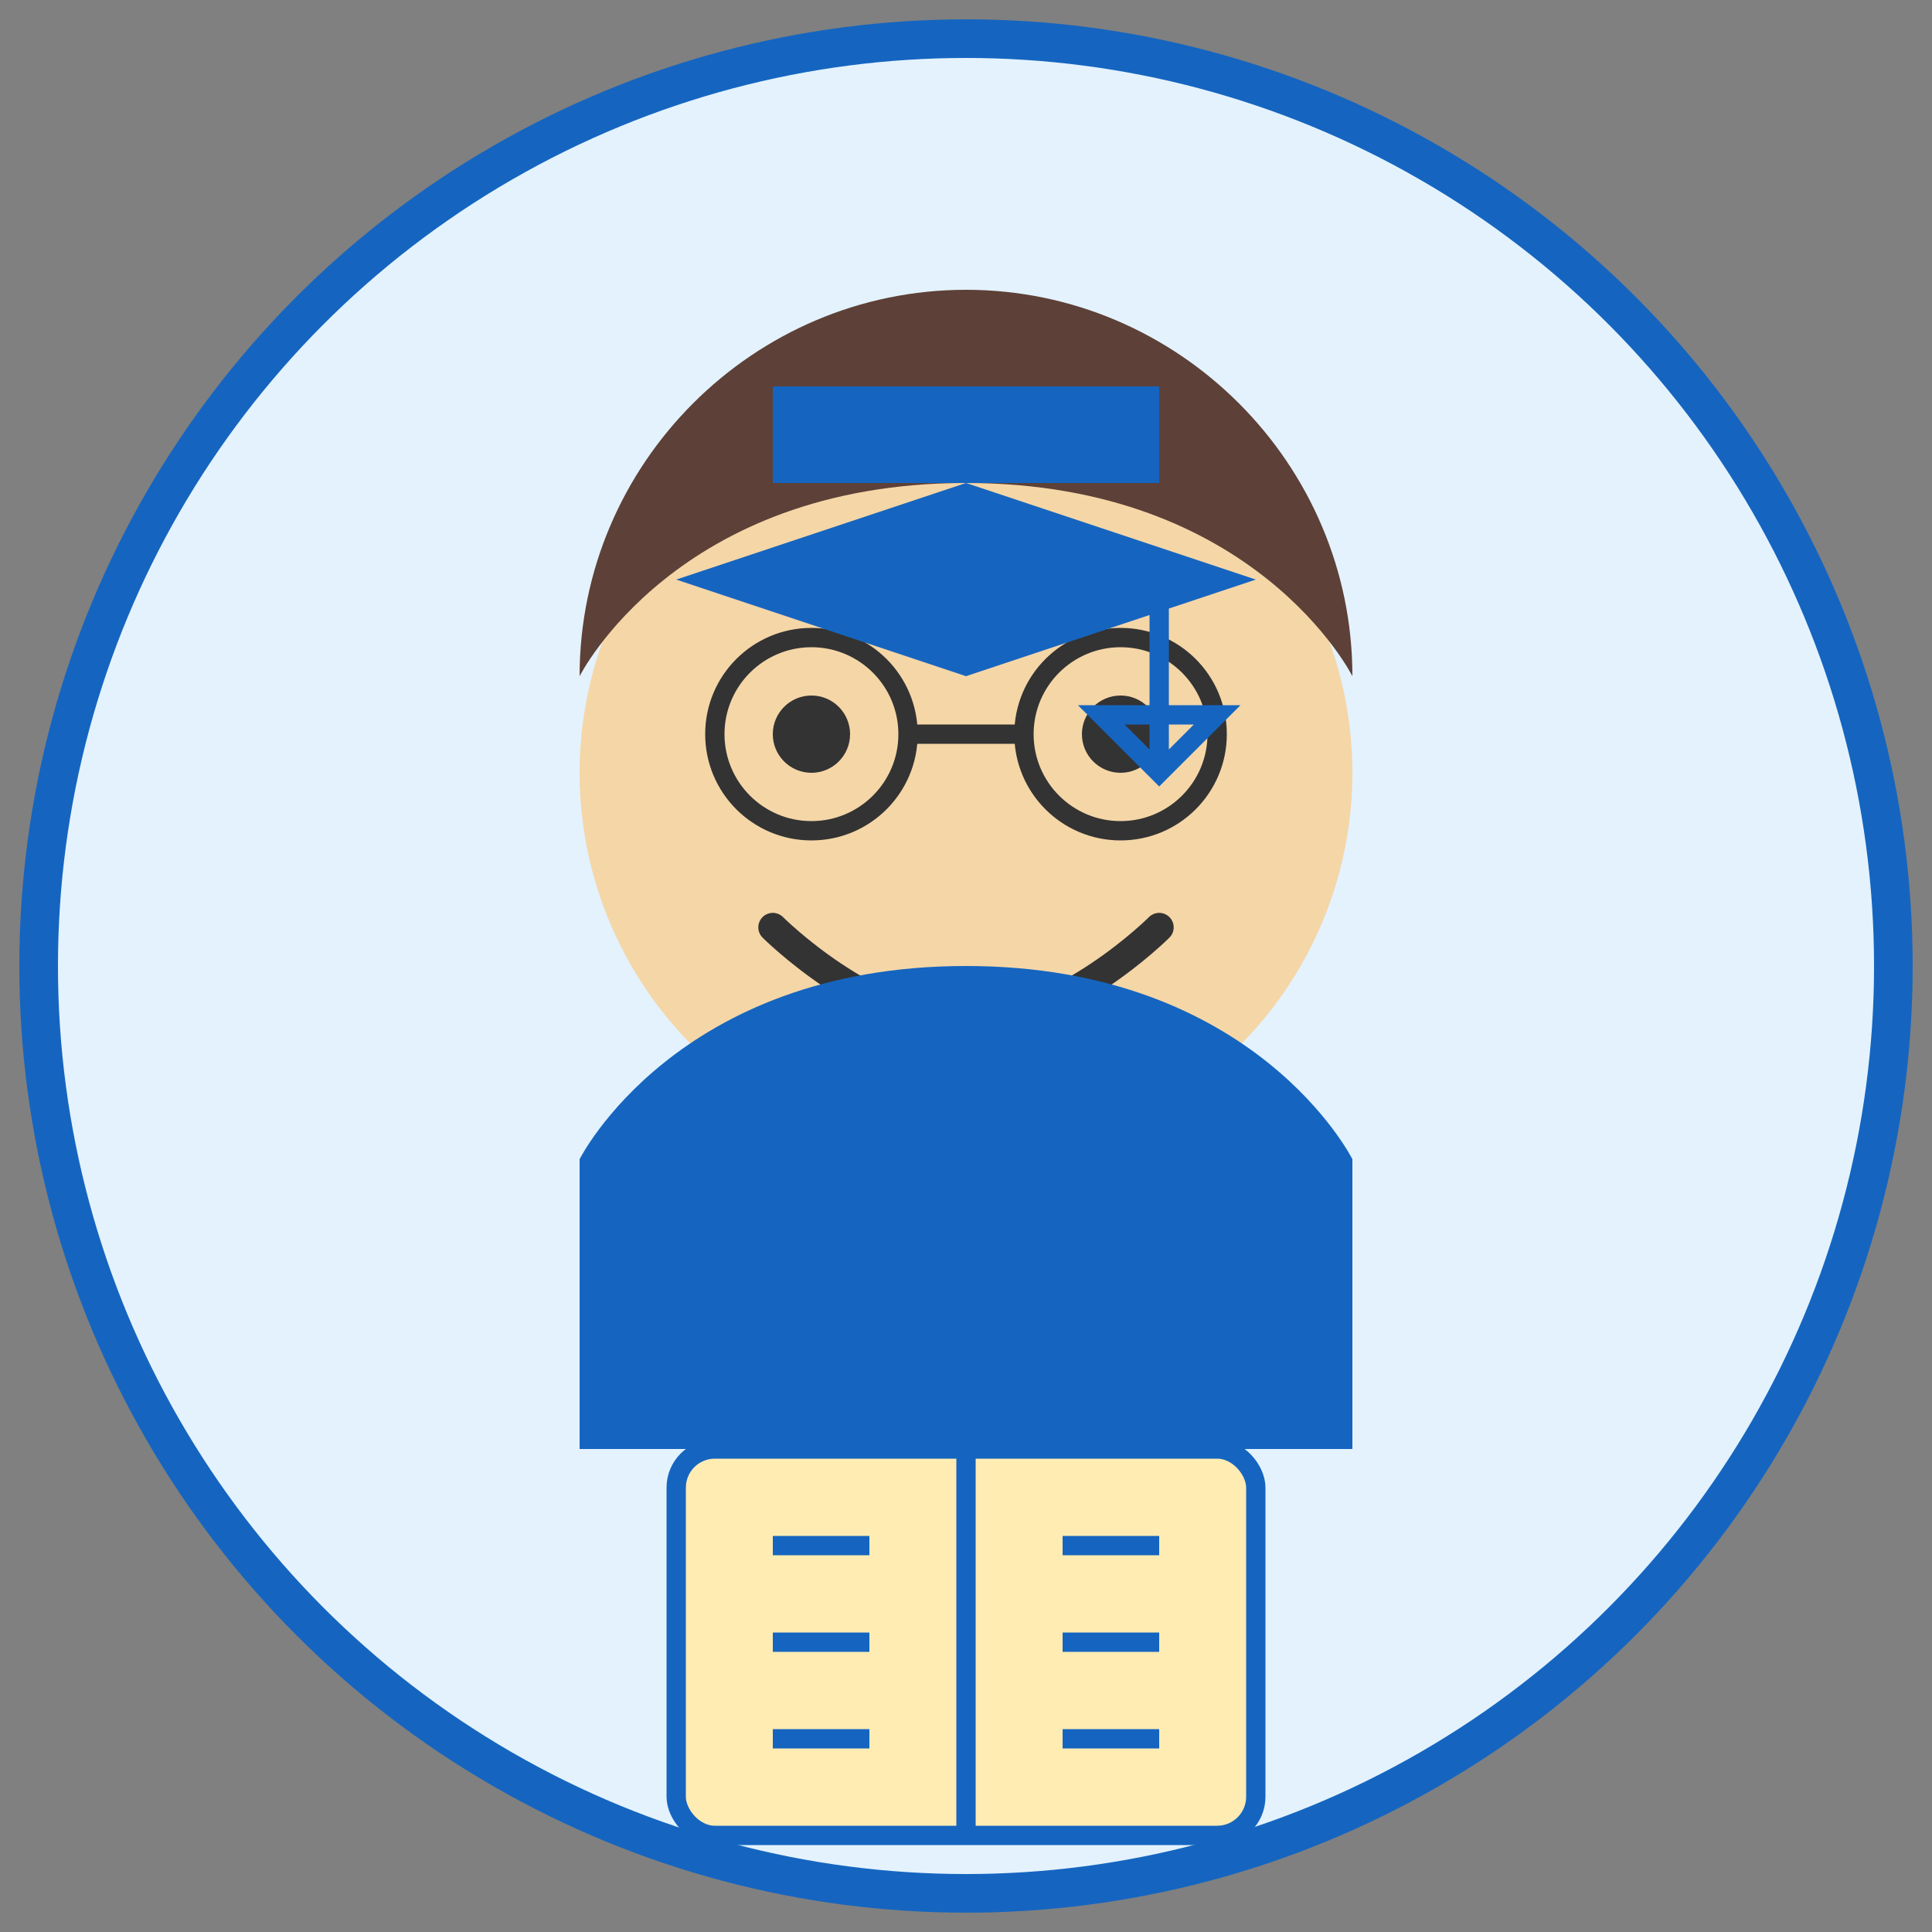 <svg xmlns="http://www.w3.org/2000/svg" viewBox="0 0 100 100" width="100" height="100">
  <rect x="0" y="0" width="100" height="100" fill="#808080" stroke="none"/>
  <!-- Background circle -->
  <circle cx="50" cy="50" r="48" fill="#e3f2fd" stroke="#1565c0" stroke-width="2"/>
  
  <!-- Face -->
  <circle cx="50" cy="40" r="20" fill="#f5d6a7"/>
  
  <!-- Hair -->
  <path d="M30 35c0-11 9-20 20-20s20 9 20 20c0 0-5-10-20-10s-20 10-20 10z" fill="#5d4037"/>
  
  <!-- Glasses -->
  <circle cx="42" cy="38" r="5" fill="none" stroke="#333" stroke-width="1"/>
  <circle cx="58" cy="38" r="5" fill="none" stroke="#333" stroke-width="1"/>
  <line x1="47" y1="38" x2="53" y2="38" stroke="#333" stroke-width="1"/>
  
  <!-- Eyes -->
  <circle cx="42" cy="38" r="2" fill="#333"/>
  <circle cx="58" cy="38" r="2" fill="#333"/>
  
  <!-- Smile -->
  <path d="M40 48c0 0 5 5 10 5s10-5 10-5" fill="none" stroke="#333" stroke-width="1.5" stroke-linecap="round"/>
  
  <!-- Body -->
  <path d="M30 75v-15c0 0 5-10 20-10s20 10 20 10v15" fill="#1565c0"/>
  
  <!-- Book -->
  <rect x="35" y="75" width="30" height="20" rx="2" fill="#ffecb3" stroke="#1565c0" stroke-width="1"/>
  <path d="M50 75v20" stroke="#1565c0" stroke-width="1"/>
  <path d="M40 80h5M40 85h5M40 90h5M55 80h5M55 85h5M55 90h5" stroke="#1565c0" stroke-width="1"/>
  
  <!-- Graduation cap -->
  <rect x="40" y="20" width="20" height="5" fill="#1565c0"/>
  <path d="M50 25l-15 5 15 5 15-5z" fill="#1565c0"/>
  <path d="M60 30v10M60 40l-3-3h6z" fill="none" stroke="#1565c0" stroke-width="1"/>
</svg> 